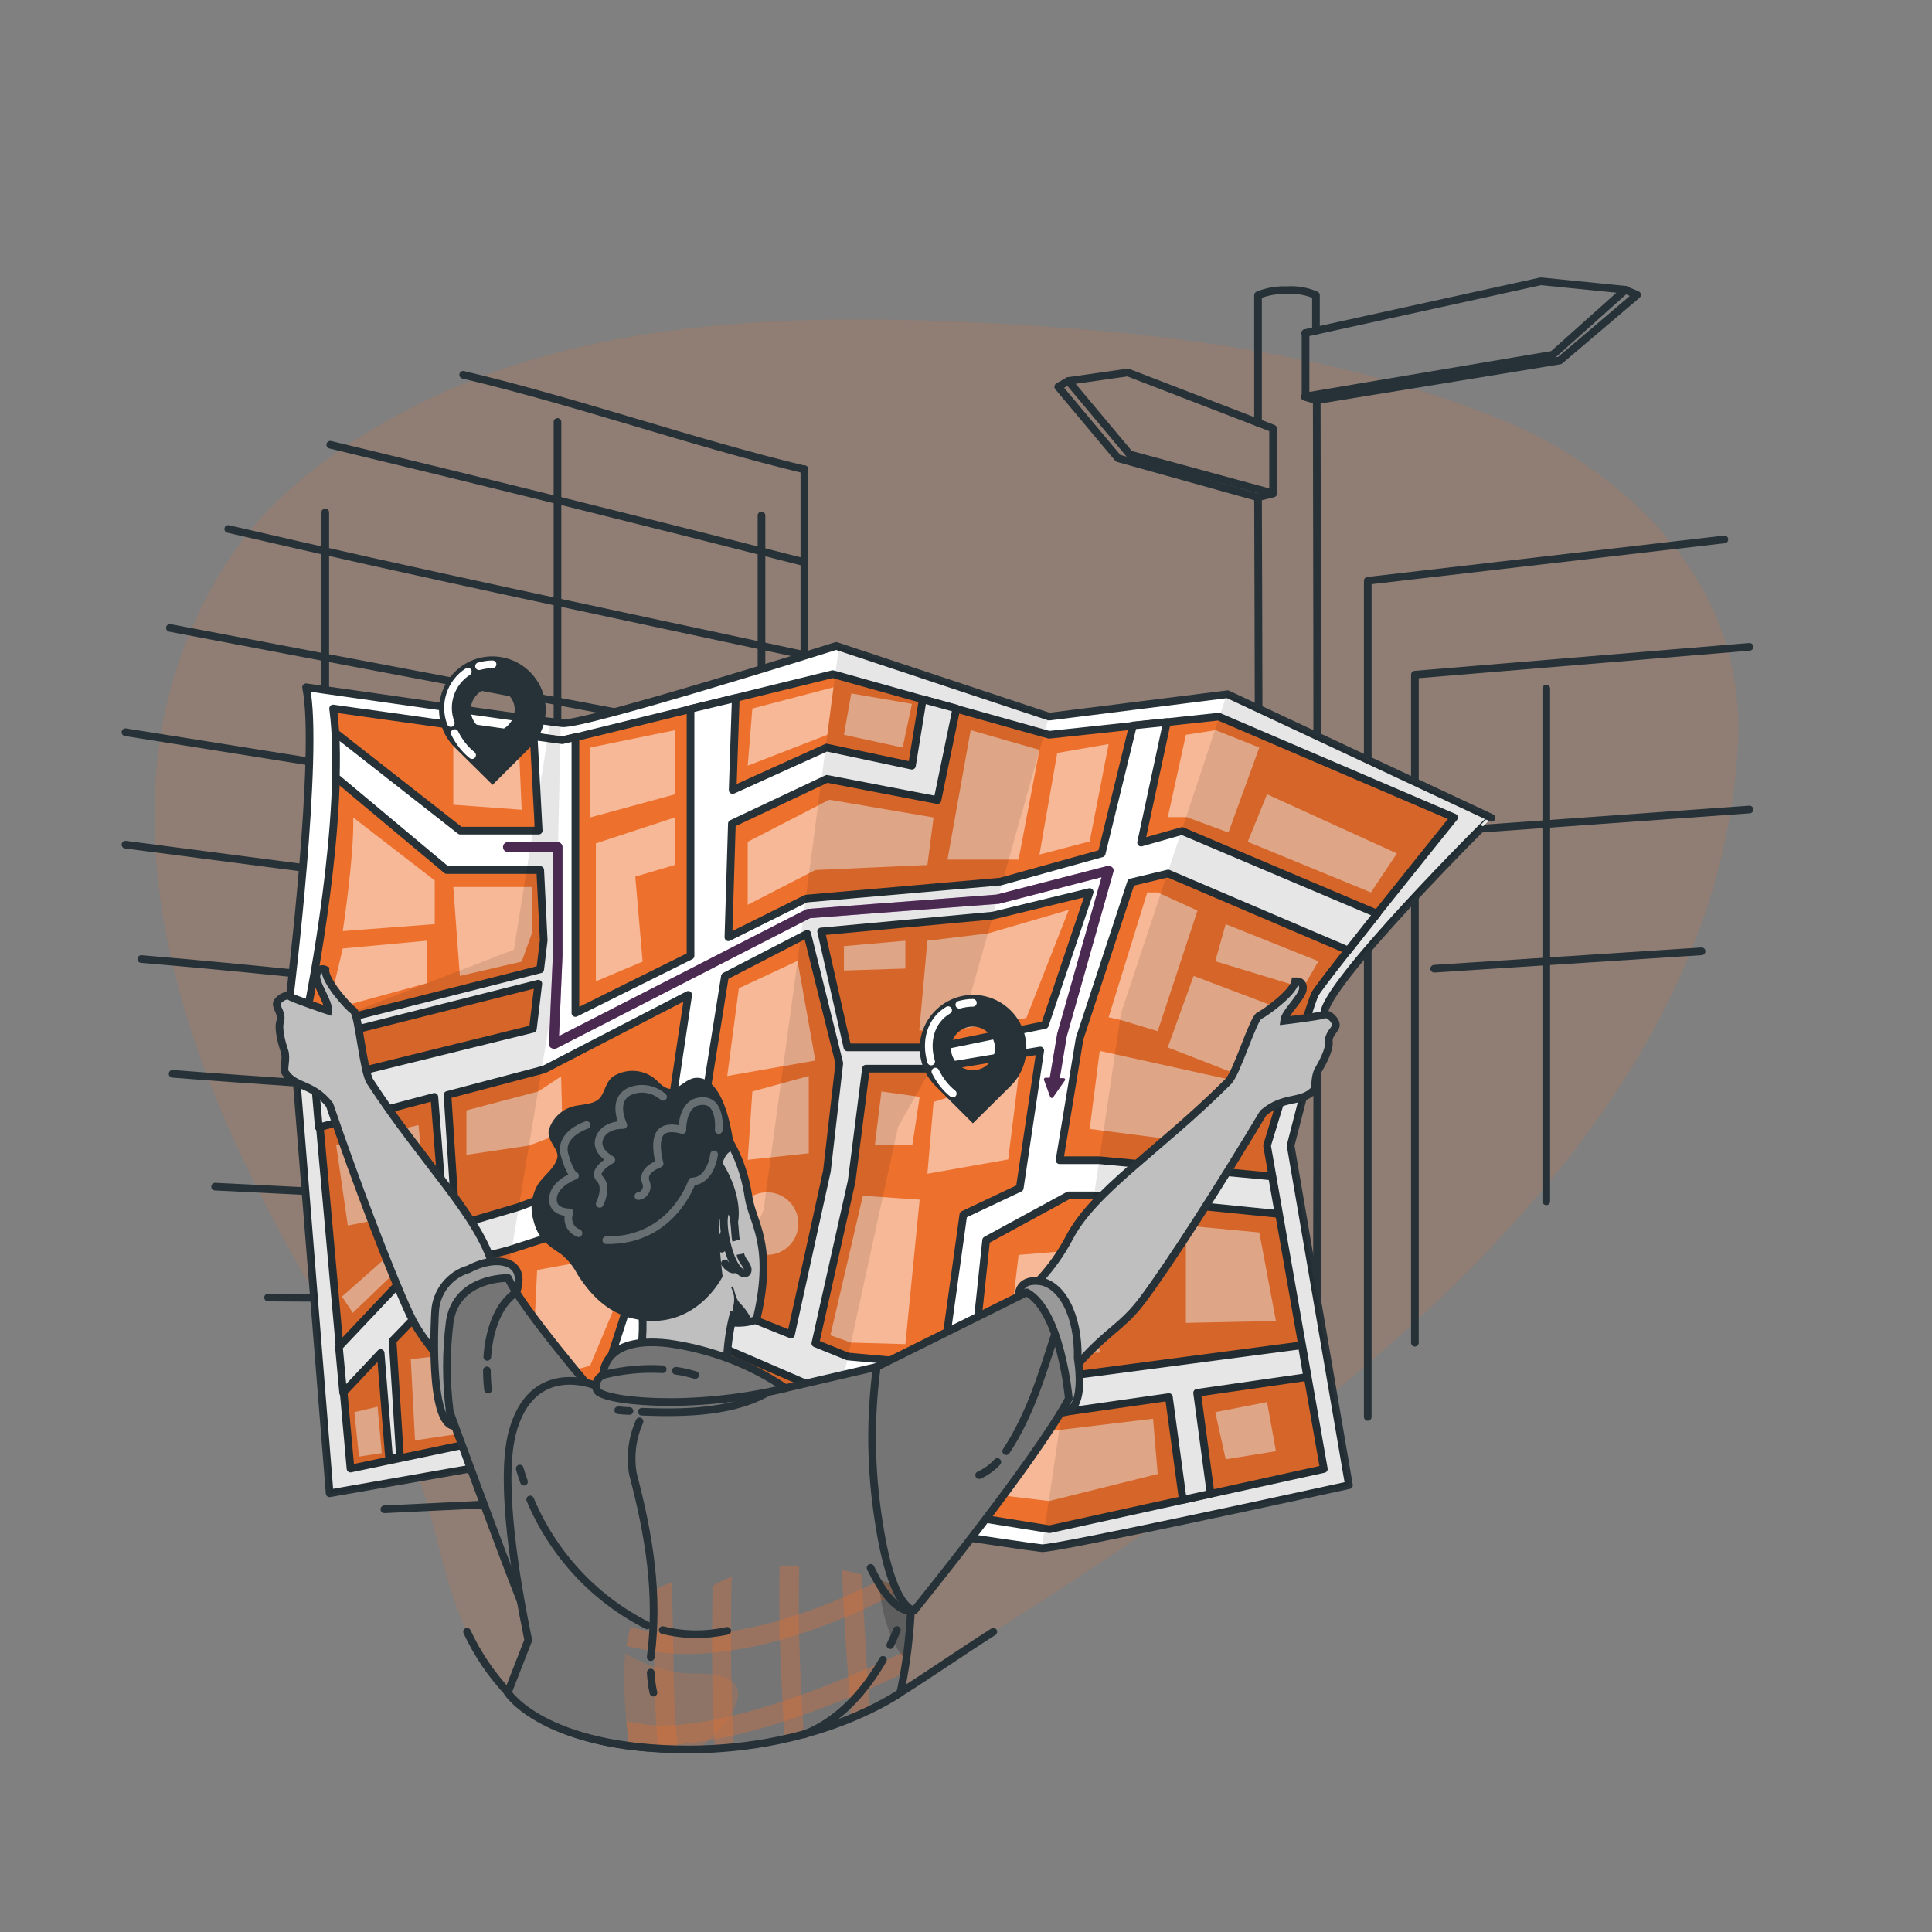 <?xml version="1.0" encoding="utf-8"?>
<!-- Generator: Adobe Illustrator 24.0.2, SVG Export Plug-In . SVG Version: 6.00 Build 0)  -->
<!DOCTYPE svg PUBLIC "-//W3C//DTD SVG 1.1//EN" "http://www.w3.org/Graphics/SVG/1.1/DTD/svg11.dtd">
<svg version="1.1" id="Layer_1" xmlns:x="http://ns.adobe.com/Extensibility/1.0/" xmlns:i="http://ns.adobe.com/AdobeIllustrator/10.0/" xmlns:graph="http://ns.adobe.com/Graphs/1.0/"
	 xmlns="http://www.w3.org/2000/svg" xmlns:xlink="http://www.w3.org/1999/xlink" x="0px" y="0px" viewBox="0 0 500 500"
	 style="enable-background:new 0 0 500 500;" xml:space="preserve">
<rect x="0" y="0" width="500" height="500" fill="#808080" stroke="none"/>
<style type="text/css">
	.st0{opacity:0.15;enable-background:new    ;}
	.st1{fill:#ED702D;}
	.st2{fill:none;stroke:#263238;stroke-width:1.985;stroke-linecap:round;stroke-linejoin:round;}
	.st3{fill:#FFFFFF;stroke:#263238;stroke-width:1.985;stroke-linecap:round;stroke-linejoin:round;}
	.st4{fill:#ED702D;stroke:#263238;stroke-width:1.985;stroke-linecap:round;stroke-linejoin:round;}
	.st5{opacity:0.5;fill:#FFFFFF;enable-background:new    ;}
	.st6{opacity:0.1;enable-background:new    ;}
	.st7{fill:#BA68C8;}
	.st8{opacity:0.6;enable-background:new    ;}
	.st9{fill:#263238;}
	.st10{fill:none;stroke:#FFFFFF;stroke-width:1.985;stroke-linecap:round;stroke-linejoin:round;}
	.st11{fill:#BFBFBF;stroke:#263238;stroke-width:1.985;stroke-miterlimit:10;}
	.st12{fill:#999999;stroke:#263238;stroke-width:1.985;stroke-linecap:round;stroke-linejoin:round;}
	.st13{fill:#757575;}
	.st14{clip-path:url(#SVGID_2_);}
	.st15{opacity:0.3;}
	.st16{opacity:0.2;enable-background:new    ;}
	
		.st17{opacity:0.3;fill:none;stroke:#FFFFFF;stroke-width:1.985;stroke-linecap:round;stroke-linejoin:round;enable-background:new    ;}
	.st18{clip-path:url(#SVGID_4_);}
	.st19{opacity:0.2;fill:#ED702D;enable-background:new    ;}
	.st20{clip-path:url(#SVGID_6_);}
	.st21{clip-path:url(#SVGID_8_);}
</style>
<g id="Directions-bro_1_" transform="translate(-21.427 -41.836)">
	<g id="freepik--background-simple--inject-909_2_" transform="translate(25.806 29.116)" class="st0">
		<path id="Path_12149_1_" class="st1" d="M127.1,450.8c22.3,23.5,76.9,14.9,100.6,0c76.9-48.4,211.6-128.8,217.7-245.5
			c2.6-49.6-41.1-75.6-59.4-83.2c-43.8-18.3-91.9-23.8-139.4-26c-49.6-2.2-102.8-0.5-147.5,23.7c-16.9,9.1-32.9,20.9-43.8,37
			c-11,16.5-17.6,35.5-19.2,55.3c-2.7,31.6,5.8,63.3,18.6,92.3s30,55.9,45.7,83.4C110.8,405.8,108.4,430.9,127.1,450.8z"/>
	</g>
	<g id="freepik--Buildings--inject-909_2_" transform="translate(22 42.336)">
		<path id="Path_12151_1_" class="st2" d="M325,381.2c0.3-81.5,0.3-172,0-253"/>
		<path id="Path_12152_1_" class="st2" d="M340.2,103c0.2,90.1,0.2,169.3,0,259.4"/>
		<path id="Path_12153_1_" class="st2" d="M325,108.9v-33c2.4-1,5-1.4,7.5-1.3c2.6-0.2,5.2,0.3,7.5,1.3v9.2"/>
		<path id="Path_12154_1_" class="st2" d="M420,74.5l3.1,1.3l-20,17l-63,10.3l-3-0.9"/>
		<path id="Path_12155_1_" class="st2" d="M337.2,85.7l61-13.4l21.9,2.2l-18.8,16.8l-64,10.8V85.7z"/>
		<path id="Path_12156_1_" class="st2" d="M275.9,98.1l-2.6,1.5l15.5,18.5l36.2,10.1l3.9-1"/>
		<path id="Path_12157_1_" class="st2" d="M328.9,110.4l-37.6-14.5l-15.4,2.2l15.9,19l37.1,10.1L328.9,110.4z"/>
		<line id="Line_40_1_" class="st2" x1="207.6" y1="120.9" x2="207.6" y2="442.6"/>
		<path id="Path_12158_1_" class="st2" d="M119.3,96.5c29.6,7,58.8,17.4,88.3,24.5"/>
		<path id="Path_12159_1_" class="st2" d="M84.9,114.6c40.4,9.7,81.9,20,122.7,30.4"/>
		<path id="Path_12160_1_" class="st2" d="M58.5,136.4c48.9,11.4,98.8,21.8,149.1,32.6"/>
		<path id="Path_12161_1_" class="st2" d="M43.4,162c54.5,10.4,109.2,20.7,164.2,31"/>
		<line id="Line_41_1_" class="st2" x1="31.9" y1="189" x2="207.6" y2="217"/>
		<line id="Line_42_1_" class="st2" x1="31.9" y1="218.1" x2="207.6" y2="241"/>
		<path id="Path_12162_1_" class="st2" d="M36,247.7c57.2,4.8,113.8,12.4,171.6,17.4"/>
		<path id="Path_12163_1_" class="st2" d="M44.1,277.4c44.4,3.5,88.7,5.4,134,10.1c9.9-0.3,19.7,0.3,29.5,1.7"/>
		<path id="Path_12164_1_" class="st2" d="M55.1,306.6c51.3,2.5,101.3,5.3,152.5,6.5"/>
		<path id="Path_12165_1_" class="st2" d="M68.8,335.3c46.1,0.2,92.3,1.2,138.8,1.8"/>
		<path id="Path_12166_1_" class="st2" d="M84.8,363.1c40.4-0.2,82-1.2,122.8-2"/>
		<path id="Path_12167_1_" class="st2" d="M98.9,390.1c35.9-1.7,72.6-3.6,108.8-4.9"/>
		<line id="Line_43_1_" class="st2" x1="196.5" y1="132.9" x2="196.5" y2="412.8"/>
		<line id="Line_44_1_" class="st2" x1="143.7" y1="108.7" x2="143.7" y2="282.6"/>
		<line id="Line_45_1_" class="st2" x1="83.6" y1="132.1" x2="83.6" y2="324.3"/>
		<path id="Path_12168_1_" class="st2" d="M445.7,139.1l-92.3,10.7v216.4"/>
		<path id="Path_12169_1_" class="st2" d="M452.2,166.9l-86.6,7.2v172.9"/>
		<line id="Line_46_1_" class="st2" x1="452.2" y1="209" x2="368.2" y2="215"/>
		<line id="Line_47_1_" class="st2" x1="439.8" y1="245.7" x2="370.6" y2="250.2"/>
		<line id="Line_48_1_" class="st2" x1="399.6" y1="177.7" x2="399.6" y2="310.4"/>
		<path id="Path_12170_1_" class="st2" d="M120.3,421.8c2.7,5.8,6.3,11.1,10.6,15.7c22.3,23.5,77.9,14.9,101.6,0
			c7.8-4.9,15.2-10.1,24-15.7"/>
	</g>
	<g id="freepik--Map--inject-909_2_" transform="translate(43.436 89.9)">
		<path id="Path_12171_1_" class="st3" d="M320.7,214.6l-8.7,33.8l15.1,87.9h-0.1l-0.4,0.1c-6.4,1.4-75.6,16.5-79,16.2
			c-3.5-0.3-59.2-8.8-59.2-8.8l-49.2,5.8L99.8,332l-36.5,6.4L53,209.7c0,0,7.7-63,4.2-79.9c0,0,60.7,8.7,66.3,9.3
			c5.6,0.6,70.9-20,70.9-20l55.1,18.3l46.2-5.8l68.3,32C364,163.5,319.6,207.7,320.7,214.6z"/>
		<path id="Path_12172_1_" class="st4" d="M64.2,135.3l59.3,8.3l70-17.2l56,15.7l43.9-4.7l60.9,26.1c0,0-34.6,42.9-36,45.7
			s-12.4,39.2-12.4,39.2l14.7,83.7l-71,15.6l-59.7-9.6l-47.4,4.2L102.1,325l-33.4,7L57.9,211.6C57.9,211.6,67.8,162.6,64.2,135.3z"
			/>
		<path id="Path_12173_1_" class="st3" d="M270.7,180.3l9.6-2.3l46.6,19.9c2.3-2.9,4.9-6.2,7.5-9.5L283.9,167l-10.6,3l6.7-31.2
			l-8.8,0.9l-8.1,33.1l-26.2,7.3l-50.3,4.4l-20.1,10l0.9-29.4l24.6-11.6l28.6,5.5l4.9-23.7l-8.7-2.4l-2.8,17.2l-22.1-4.7l-24.3,11
			l0.8-23.8l-11.7,2.8v63.9l-29.8,14.8v-71.4l-3.4,0.8l-7.4-1l1.3,24.4H97.1l-32.3-25.3c0.2,3.6,0.2,7.5,0.1,11.5l28.7,24h24.2
			l0.9,18.2l-0.9,7.5l-59.5,15.1l0.3,3.4l58.7-14.8l-1.4,11.7l-56.4,13.9l1,11.6l29.9-7.9l2.8,35.6l-27.5,29.1l1.1,11.9l9.7-10.3
			l2.2,27.4l2.8-0.6l-1.9-30L99.8,278l9.7-2.5l38.5-12.4l-0.8,5.6l-21.4,66.4l8.2,3.5l11.2-36.2l16.6-3.1l33.3,14.4l15.4,1
			l-2.6,26.3l4.1,0.7l1.8-26.7l38.7,2.5l28-4l3.6,26.6l7.2-1.6l-3.5-26.1l28.5-4.1l-1.4-8.2l-60.7,8l-24.5-2.2l3.5-33l21.3-11.6h6.6
			l47.8,4.8l-1.7-9.7l-44.7-4.2h-10.3l5.2-31.5L270.7,180.3z M112.2,264.3L96,269.1l-2.2-33.8l25-6.6l37.3-19.3l-6.1,40.8
			L112.2,264.3z M164.8,290.1l-16.8,3.3l7-22.4l10.6-66.4l21.3-11l8.3,33.5L192,255l-9.3,42.3L164.8,290.1z M241.9,259.4l-14.6,6.9
			l-5.4,38.9l-24.5-2.2l-8.4-3.4l9.4-42l3.7-29.1h16.9l28.2-4.7L241.9,259.4z M248.4,217.2l-28.3,5.8h-22.8l-6.8-30l44.4-4.1
			l25.1-6.1L248.4,217.2z"/>
		<path id="Path_12174_1_" class="st5" d="M260,244.1l2.6-20.2l32.6,7.2l-2.7,17.2L260,244.1z"/>
		<path id="Path_12175_1_" class="st5" d="M280.2,223l6.7-18.5l24.6,9.3l-5.6,19.2L280.2,223z"/>
		<path id="Path_12176_1_" class="st5" d="M274.9,182.9h2.7l10.3,4.7l-10.3,31.2l-9.6-2.9l-3.1-0.7L274.9,182.9z"/>
		<path id="Path_12177_1_" class="st5" d="M295.2,191.1l24,9.6l-4,6.9l-22.7-6.9L295.2,191.1z"/>
		<path id="Path_12178_1_" class="st5" d="M280.2,163.5l4.7-21.4l7.7-1.2l11.3,4.5l-8,22l-10.8-4H280.2z"/>
		<path id="Path_12179_1_" class="st5" d="M300.9,169.8l5-12.3l33.6,15.3l-6.7,10.1L300.9,169.8z"/>
		<path id="Path_12180_1_" class="st5" d="M229.2,140.9L247,146l-5.4,28.4h-18.4L229.2,140.9z"/>
		<path id="Path_12181_1_" class="st5" d="M251.6,146.8l13.3-2.3l-4.9,25.2l-13,3.4L251.6,146.8z"/>
		<path id="Path_12182_1_" class="st5" d="M219.6,163.5l-1.6,12.3l-29,1.3l-17.5,9v-16.3l21.1-10.9L219.6,163.5z"/>
		<path id="Path_12183_1_" class="st5" d="M172.7,135.3l21-5.5l-1.6,12.3l-20.6,8L172.7,135.3z"/>
		<path id="Path_12184_1_" class="st5" d="M196.4,142.1l15.2,3.3l2.4-11.3l-15.7-2.7L196.4,142.1z"/>
		<path id="Path_12185_1_" class="st5" d="M130.7,145.4v18.1l22-6v-16.6L130.7,145.4z"/>
		<path id="Path_12186_1_" class="st5" d="M132.2,170.2v35.7l12.1-5.1l-1.9-22l10.2-3v-12.3L132.2,170.2z"/>
		<path id="Path_12187_1_" class="st5" d="M95.3,181.5l1.7,23l16-3.7l2.6-7.2v-12.1H95.3z"/>
		<path id="Path_12188_1_" class="st5" d="M69.4,163.5l21.1,16.3v11.3l-23.8,1.8C66.7,192.9,69.7,173.1,69.4,163.5z"/>
		<path id="Path_12189_1_" class="st5" d="M66.7,197.4l21.7-2v11l-25.5,7L66.7,197.4z"/>
		<path id="Path_12190_1_" class="st5" d="M95.3,144.6v15.6l17.7,1.3l-0.7-16.1L95.3,144.6z"/>
		<path id="Path_12191_1_" class="st5" d="M169.2,207.7l15.2-7.1l4.6,25.8l-22.8,4L169.2,207.7z"/>
		<path id="Path_12192_1_" class="st5" d="M172.7,234.4l-1.2,17.7l15.8-1.7v-20L172.7,234.4z"/>
		<path id="Path_12193_1_" class="st5" d="M218,195.4l-2.1,23.2h8.6l19.1-3.2l11-28l-20.9,6.1L218,195.4z"/>
		<path id="Path_12194_1_" class="st5" d="M196.4,196.8v6.3l15.9-0.5v-7.2L196.4,196.8z"/>
		<path id="Path_12195_1_" class="st5" d="M219.6,237.1l-1.6,18.6l20.9-3.7l2.7-21.6L219.6,237.1z"/>
		<path id="Path_12196_1_" class="st5" d="M201.3,261.4l14.7,1l-3.7,37.4l-14.1-0.4l-5.3-1.9L201.3,261.4z"/>
		<path id="Path_12197_1_" class="st5" d="M206.1,234.4l9.9,1.4l-1.9,12.5h-9.7L206.1,234.4z"/>
		<path id="Path_12198_1_" class="st5" d="M284.9,269.1l19,1.8l4.3,22.9l-23.3,0.5V269.1z"/>
		<path id="Path_12199_1_" class="st5" d="M241.6,276.7l18.4-1.5l2.6,26.8h-24L241.6,276.7z"/>
		<path id="Path_12200_1_" class="st5" d="M292.5,317.4l2.7,12.2l13-2.1l-2.3-12.7L292.5,317.4z"/>
		<path id="Path_12201_1_" class="st5" d="M250.6,322.2l25.8-3.1l1.2,14.3l-28.1,7l-15.9-1.9l5.5-17.5L250.6,322.2z"/>
		<path id="Path_12202_1_" class="st5" d="M117,280.6l21-3.8l-1.4,14.5l-5.9,14.1l-15.1,4L117,280.6z"/>
		<path id="Path_12203_1_" class="st5" d="M98.7,239.3v11.5l16.2-2.4l8.7-3.3l-0.4-14.6l-5.9,3.9L98.7,239.3z"/>
		<path id="Path_12204_1_" class="st5" d="M65,248.3l21.3-5.2l2.1,22l-20.4,4L65,248.3z"/>
		<path id="Path_12205_1_" class="st5" d="M66.5,287.5l12.2-10.8l3.2,2.9l-12.6,12.1L66.5,287.5z"/>
		<path id="Path_12206_1_" class="st5" d="M69.7,317.4l6-1.4l1.1,12l-5.9,0.9L69.7,317.4z"/>
		<path id="Path_12207_1_" class="st5" d="M85.4,324.7l-1.1-21l14.5-1.7v20.7L85.4,324.7z"/>
		<circle id="Ellipse_1412_1_" class="st5" cx="176.5" cy="268.6" r="8.1"/>
		<path id="Path_12208_1_" class="st6" d="M320.7,214.6l-8.7,33.8l15.1,87.9H327l-0.4,0.1l-79,16.2l20.5-138.4l27.4-82.6l68.3,32
			C363.9,163.5,319.6,207.7,320.7,214.6z"/>
		<path id="Path_12209_1_" class="st6" d="M249.5,137.3l-20.9,74.1l-18.2,32.2l-21.8,100l-49.2,5.8l36.2-84.3l8.6-63l10.9-82.8
			L249.5,137.3z"/>
		<path id="Path_12210_1_" class="st6" d="M123.1,139.1l-1.5,68.9l-20.7,124.6l-1-0.5l-36.5,6.4l-9.5-118.7l57.1-22.1l9.4-59
			L123.1,139.1z"/>
	</g>
	<g id="freepik--Directions--inject-909_2_" transform="translate(62.903 91.258)">
		<path id="Path_12211_1_" class="st7" d="M246.3,175c-0.3-0.3-0.8-0.5-1.2-0.3l-28.7,7.4l-48.7,3.7c-0.2,0-0.3,0.1-0.5,0.1
			l-64,32.8l0.9-20.8v-28.1c0-0.7-0.6-1.3-1.3-1.3H90c-0.7,0-1.3,0.6-1.3,1.3c0,0.7,0.6,1.3,1.3,1.3h11.6v26.7l-1,22.9
			c0,0.5,0.2,0.9,0.6,1.1c0.4,0.2,0.9,0.3,1.3,0.1l65.7-33.7l48.6-3.7c0.1,0,0.1,0,0.2,0l26.6-6.9l-11.5,40.6c0,0,0,0.1,0,0.1
			l-1.9,11.2h-1.1c-0.2,0-0.4,0.2-0.4,0.4c0,0,0,0.1,0,0.1l1.6,4.4c0.1,0.2,0.3,0.4,0.5,0.3c0.1,0,0.2-0.1,0.3-0.2l3-4.3
			c0.2-0.3,0-0.6-0.4-0.6h-0.9l1.8-10.8l12.1-42.7C246.8,175.8,246.7,175.3,246.3,175z"/>
		<path id="Path_12212_1_" class="st8" d="M246.3,175c-0.3-0.3-0.8-0.5-1.2-0.3l-28.7,7.4l-48.7,3.7c-0.2,0-0.3,0.1-0.5,0.1
			l-64,32.8l0.9-20.8v-28.1c0-0.7-0.6-1.3-1.3-1.3H90c-0.7,0-1.3,0.6-1.3,1.3c0,0.7,0.6,1.3,1.3,1.3h11.6v26.7l-1,22.9
			c0,0.5,0.2,0.9,0.6,1.1c0.4,0.2,0.9,0.3,1.3,0.1l65.7-33.7l48.6-3.7c0.1,0,0.1,0,0.2,0l26.6-6.9l-11.5,40.6c0,0,0,0.1,0,0.1
			l-1.9,11.2h-1.1c-0.2,0-0.4,0.2-0.4,0.4c0,0,0,0.1,0,0.1l1.6,4.4c0.1,0.2,0.3,0.4,0.5,0.3c0.1,0,0.2-0.1,0.3-0.2l3-4.3
			c0.2-0.3,0-0.6-0.4-0.6h-0.9l1.8-10.8l12.1-42.7C246.8,175.8,246.7,175.3,246.3,175z"/>
		<path id="Path_12213_1_" class="st9" d="M95.7,124.5L95.7,124.5c-5.4-5.4-14.1-5.4-19.5,0c0,0,0,0,0,0l0,0
			c-5.4,5.4-5.4,14.1,0,19.5l9.8,9.7l9.7-9.7C101.1,138.6,101.1,129.9,95.7,124.5C95.7,124.5,95.7,124.5,95.7,124.5z M90,138.3
			L90,138.3c-2.2,2.2-5.8,2.2-8,0c-2.2-2.2-2.2-5.8,0-8c2.2-2.2,5.8-2.2,8,0l0,0C92.3,132.4,92.3,136,90,138.3
			C90.1,138.2,90,138.3,90,138.3z"/>
		<path id="Path_12214_1_" class="st10" d="M76.2,140.3c1.1,2.2,2.6,4.2,4.5,5.7"/>
		<path id="Path_12215_1_" class="st10" d="M79.6,124.4c-4.4,2.8-6.3,8.4-4.4,13.3"/>
		<path id="Path_12216_1_" class="st10" d="M86,122.5c-1.2,0-2.4,0.2-3.5,0.5"/>
		<path id="Path_12217_1_" class="st9" d="M220.1,212.1L220.1,212.1c-5.4-5.4-14.1-5.4-19.5,0c0,0,0,0,0,0l0,0
			c-5.4,5.4-5.4,14.1,0,19.5c0,0,0,0,0,0l9.7,9.7l9.8-9.7C225.5,226.2,225.5,217.5,220.1,212.1C220.1,212.1,220.1,212.1,220.1,212.1
			z M214.3,225.9L214.3,225.9c-2.2,2.2-5.8,2.2-8,0c-2.2-2.2-2.2-5.8,0-8c2.2-2.2,5.8-2.2,8,0l0,0
			C216.6,220,216.6,223.6,214.3,225.9C214.4,225.9,214.4,225.9,214.3,225.9z"/>
		<path id="Path_12218_1_" class="st10" d="M200.6,227.9c1.1,2.2,2.6,4.2,4.5,5.7"/>
		<path id="Path_12219_1_" class="st10" d="M203.9,212c-4.7,2.8-5.9,8.3-4.4,13.3"/>
		<path id="Path_12220_1_" class="st10" d="M210.3,210.1c-1.2,0-2.4,0.2-3.5,0.5"/>
	</g>
	<g id="freepik--Character--inject-909_2_" transform="translate(41.735 131.995)">
		<path id="Path_12221_1_" class="st11" d="M322.4,172.4c-1.1,0.5-10.4,1.6-10.4,1.6c0.2-2.2,4.9-6.2,4.9-8.4
			c0.1-0.9-0.5-1.7-1.3-1.8c-0.2,0-0.4,0-0.7,0c-0.4,2.9-7.8,8.2-9.3,8.9c-1.6,0.7-5.8,14.9-8.1,17.1
			c-17.9,17.9-34.9,28.2-41.2,40.6c-4.1,7.7-10,14.1-17.3,18.8c0,0-3.7,47.1,10.3,26.2c14-20.9,19-19.7,26-29
			c7-9.3,20.6-30.6,31.3-48.5c5.4-4.6,9.7-2.5,13-5.8c0.7-0.7,0.2-3.6,1.3-5.4c1.1-1.9,2.9-5.2,2.7-7.2c-0.2-2,1.6-3.1,1.8-4.2
			C325.6,174,323.6,172,322.4,172.4z"/>
		<path id="Path_12222_1_" class="st11" d="M107.4,238c-3.6-13.4-18.1-27-31.9-48.2c-1.8-2.7-3-17.4-4.3-18.4
			c-1.4-0.9-7.5-7.7-7.3-10.6c-0.8-0.4-1.7-0.1-2.1,0.7c-0.1,0.2-0.2,0.4-0.2,0.6c-0.5,2.2,3.3,7,3,9.3c0,0-8.9-3-9.9-3.7
			c-1-0.7-3.4,0.9-3.4,2s1.5,2.6,0.9,4.5s0.4,5.6,1.1,7.6c0.7,2.1-0.4,4.7,0.2,5.6c2.6,4,7.1,2.7,11.5,8.4
			c6.7,19.7,15.7,43.3,20.6,53.9c4.9,10.6,10.1,10.4,19.4,33.8c9.4,23.4,15.5-23.5,15.5-23.5C114.3,253.9,109.8,246.3,107.4,238z"/>
		<path id="Path_12223_1_" class="st12" d="M113.3,244.3c0,0,2.4-5.7-2.1-7.5c-4.5-1.8-10.2,1.5-10.2,1.5c-4.9,1.4-8.4,5.8-8.7,10.9
			c0,0-1.9,29.6,5.1,29.7C104.4,278.9,113.3,244.3,113.3,244.3z"/>
		<path id="Path_12224_1_" class="st12" d="M243.3,245.4c0,0-0.4-4.6,5.3-4c5.7,0.6,10.3,8.7,10,20c0,0,2.6,14.4-4.4,14
			C247.3,274.9,243.3,245.4,243.3,245.4z"/>
		<path id="Path_12225_1_" class="st13" d="M134,270.9c0,0-19.3-22.5-22.8-30.3c0,0-13.3-0.4-15.1,11.2c-1,7.8-1,15.7,0,23.5
			c0,0,13.1,35.7,18.5,49.3L134,270.9z"/>
		<g>
			<defs>
				<path id="SVGID_1_" d="M134,270.9c0,0-19.3-22.5-22.8-30.3c0,0-13.3-0.4-15.1,11.2c-1,7.8-1,15.7,0,23.5
					c0,0,13.1,35.7,18.5,49.3L134,270.9z"/>
			</defs>
			<clipPath id="SVGID_2_">
				<use xlink:href="#SVGID_1_"  style="overflow:visible;"/>
			</clipPath>
			<g id="Group_16893_1_" transform="translate(22.179 40.332)" class="st14">
				<g id="Group_16888_1_" transform="translate(3.222 8.904)" class="st15">
					<path id="Path_12226_1_" class="st1" d="M101.8,213.5c-3.1,0.4-6.2,1.4-8.9,3c-0.7,0.4-1.5,0.8-2.2,1.3c-0.7,0.5-1.3,1-1.9,1.6
						c-3,3.4-5.1,7.6-5.9,12.1c-0.6,2.6-1.1,5.2-1.4,7.9c-0.5,4.6-0.7,9.3-0.6,14c-1.6-4.3-3.2-8.5-4.6-12.4l0,0
						c0.3-2.9,0.7-5.8,1.3-8.6l0,0c0.5-2.3,1.1-4.5,1.9-6.7c1.3-4,3.5-7.6,6.5-10.5c0.6-0.6,1.3-1.1,2-1.5c0.7-0.5,1.5-0.9,2.2-1.4
						c2.5-1.5,5.3-2.6,8.1-3.3L101.8,213.5z"/>
				</g>
				<g id="Group_16889_1_" transform="translate(0.08 4.269)" class="st15">
					<path id="Path_12227_1_" class="st1" d="M97.6,208.8c-2.6,0.7-5.2,1.7-7.6,2.8c-0.9,0.4-1.7,0.8-2.7,1.2
						c-0.7,0.3-1.3,0.7-1.9,1.1c-3.2,2.6-5.6,6.1-6.8,10.1c-0.8,2.2-1.4,4.4-1.8,6.7c-0.4,1.9-0.6,3.8-0.9,5.6l-2-5.5
						c0,0-0.3-2.2-0.6-5.5c0-0.4,0-0.7-0.1-1c0.6-1.8,1.2-3.5,2-5.2c1.7-3.8,4.3-7,7.6-9.4c0.7-0.5,1.4-0.9,2.1-1.2
						c0.8-0.4,1.6-0.8,2.4-1.1c2.2-1,4.6-1.9,6.9-2.7C95.4,205.9,96.4,207.4,97.6,208.8z"/>
				</g>
				<g id="Group_16890_1_" transform="translate(0.203 0.015)" class="st15">
					<path id="Path_12228_1_" class="st1" d="M90.6,203.5c-2.2,0.6-4.2,1.4-6.2,2.4c-1.5,0.8-2.9,1.7-4.3,2.7
						c-2.5,1.9-4.7,4-6.7,6.3c0.1-1.1,0.2-2.3,0.4-3.4c0.4-2.9,1.7-5.5,3.9-7.4l0,0l0.1-0.1c1-0.7,2.1-1.4,3.1-2
						c0.4-0.2,0.8-0.5,1.2-0.7l0.1,0.2c0.7-0.3,1.5-0.5,2.3-0.7c1.4-0.3,2.9-0.5,4.4-0.5C89.3,201.4,89.9,202.4,90.6,203.5z"/>
				</g>
				<g id="Group_16891_1_" transform="translate(2.428 0.514)" class="st15">
					<path id="Path_12229_1_" class="st1" d="M100,232.8l-3.8,3.4c-2.4-2.6-4.6-5.4-6.6-8.3c-1-1.4-1.9-2.8-2.9-4.2
						c-1.3-1.9-2.5-3.9-3.6-5.9c-0.9-1.5-1.7-2.9-2.5-4.4c-0.9-1.7-1.9-3.5-2.7-5.1c-0.8-1.7-1.6-3.2-2.3-4.7l0,0c1-0.8,2-1.5,3.1-2
						c0.4-0.2,0.8-0.5,1.2-0.7l0.1,0.2c0.7,1.4,1.4,2.9,2.2,4.5c0.9,1.8,1.9,3.7,2.9,5.5c0.8,1.5,1.6,2.9,2.5,4.4
						c1.1,1.8,2.2,3.6,3.3,5.3c0.9,1.4,1.9,2.8,2.8,4.2C95.6,227.6,97.7,230.3,100,232.8z"/>
				</g>
				<g id="Group_16892_1_" transform="translate(0.018 9.906)" class="st15">
					<path id="Path_12230_1_" class="st1" d="M97.5,254.6l-4.9,1.4c-2-6.1-4.7-12-7.9-17.6c-1.3-2.3-2.6-4.7-4-7l0,0
						c-1.3-2.2-2.6-4.3-3.9-6.4c-1.1-1.9-2.3-3.7-3.5-5.5c0-0.4,0-0.7-0.1-1c-0.1-2.4-0.2-5.3-0.1-8.5l2.2,3.3
						c1.1,1.6,2.2,3.3,3.3,5.1c1.3,2.1,2.7,4.2,4,6.3c1.2,1.9,2.4,3.9,3.5,5.9C90.8,238.2,94.6,246.2,97.5,254.6z"/>
				</g>
				<path id="Path_12231_1_" class="st16" d="M97.1,271.5l-4.6,12.8C87.1,270.7,74,235,74,235c-1-7.8-1-15.7,0-23.5
					c0.8-5.5,5.2-9.9,10.7-10.7c0.2,0,0.5,0.1,0.7,0.2c0,0-10.5,6.7-9.4,32.6l10.2,28.3c0,0,1.1-9.9,5.2-8.4
					C93.2,254.1,95.7,262.3,97.1,271.5z"/>
			</g>
		</g>
		<path id="Path_12233_1_" class="st2" d="M134,270.9c0,0-19.3-22.5-22.8-30.3c0,0-13.3-0.4-15.1,11.2c-1,7.8-1,15.7,0,23.5
			c0,0,13.1,35.7,18.5,49.3L134,270.9z"/>
		<path id="Path_12234_1_" class="st11" d="M175.6,250.8c-0.1,0.4-0.5,0.7-1.1,0.9c-1.8,0.5-3.8,0.6-5.7,0.4
			c-12-0.7-36.4-7.8-42.3-22c-6.2-15.2,9.7-35,26.8-35.4c9.8-0.2,18.1,11.3,20.1,24.9C174.4,226.3,180,231.7,175.6,250.8z"/>
		<path id="Path_12235_1_" class="st2" d="M167.2,228.9c-0.7,1.2-0.9,2.7-0.7,4.1"/>
		<path id="Path_12236_1_" class="st2" d="M167.3,236.8c0,0,1.7,2.4,3,1.3"/>
		<path id="Path_12237_1_" class="st9" d="M174.4,251.8c-1.8,0.5-3.8,0.6-5.7,0.4c0.2-1.8,0.7-3.8,0.9-4.9c0.5-3.3-1.2-4.3-0.5-4.5
			s0.6,2.7,2,4.2C172.5,248.4,173.6,250,174.4,251.8z"/>
		<path id="Path_12238_1_" class="st11" d="M169.7,249.3c-1.1,4-1.7,8.2-1.9,12.4c0.3,3.2,0.9,6.3,1.7,9.4l-25.9,1.5
			c0,0,3.9-18.7,1.8-25.2s16.6-4.2,16.6-4.2"/>
		<path id="Path_12239_1_" class="st9" d="M166.7,210.8c1.1-3.5,3-3.2,3-3.2s-1.3-16.9-8.5-18.7c-4.9-1.2-6.2,6.1-11.3,0.8
			c-3-3.1-7.8-3.6-11.5-1.3c-2,1.5-2,3.6-3.3,5.4c-1.4,1.8-4.2,1.8-6.3,2.2c-3.4,0.6-6.2,3.1-7.1,6.4c-0.5,2.8,2.8,4.9,2.2,7.2
			c-0.8,2.7-3.3,4.3-4.9,6.6c-1.7,2.8-2.2,6.2-1.3,9.3c1.1,4.7,3.5,6.5,7.2,8.9c1.7,1.4,3.2,3.2,4.2,5.2c3.9,6.1,8.6,10.6,16,11.8
			c14.9,2.5,21.6-11.2,21.6-11.2s-1.7-13.6-0.5-15.2c1.2-1.6,3.8,3.8,3.8,3.8C173.2,220.5,166.7,210.8,166.7,210.8z"/>
		<path id="Path_12240_1_" class="st11" d="M170.2,230.9c-0.5-1.7-0.1-8.5-2.2-7.9c-1.8,0.6-0.9,7.6,0.9,12.3
			c1.9,4.7,4.2,4.7,4.3,3.3s-1.5-2.2-1.9-4.2"/>
		<path id="Path_12241_1_" class="st17" d="M165.7,202.3c0,0,0.8-7.8-4.4-7.5c-5.3,0.2-5,7.5-5,7.5s-4.4-1.5-5.9,1
			c-1.5,2.5,0,7.7,0,7.7s-4.7,1.5-3.6,4.7c0.6,1.2,0.2,2.7-1,3.4c-0.3,0.1-0.6,0.2-0.9,0.3"/>
		<path id="Path_12242_1_" class="st17" d="M164.5,208.6c0,0-0.8,6.9-5.7,7c0,0-5.1,15.5-22.2,15.2"/>
		<path id="Path_12243_1_" class="st17" d="M151.3,193.7c-2.4-2.1-5.8-2.7-8.7-1.4c-4.8,2.3-1.6,8.7-1.6,8.7s-4.6-0.3-6.1,3.2
			s3,5.8,3,5.8s-5.1,2.7-3,4.9c2.2,2.2,0,6.5,0,6.5"/>
		<path id="Path_12244_1_" class="st17" d="M131.5,201c0,0-7.2,2.3-5.7,7.7s2.7,5.4,2.7,5.4s-5.4,1.9-5.7,5.8
			c-0.3,3.9,4.3,3.7,4.3,3.7c-0.9,2.1,0.1,4.5,2.2,5.3c0,0,0.1,0,0.1,0.1"/>
		<path id="Path_12245_1_" class="st13" d="M134,268.5c0,0,17.4-12.3,48.9,0.6l23.7-5.5c0,0,15.3,41.6,6.1,84.3
			c0,0-20.6,14.7-55,14.7c-37.3-0.1-46.6-14.7-46.6-14.7l5.3-13.6c-3.2-15.5-7.4-40.5-4.2-53.4C117.2,261.3,134,268.5,134,268.5z"/>
		<g>
			<defs>
				<path id="SVGID_3_" d="M134,268.5c0,0,17.4-12.3,48.9,0.6l23.7-5.5c0,0,15.3,41.6,6.1,84.3c0,0-20.6,14.7-55,14.7
					c-37.3-0.1-46.6-14.7-46.6-14.7l5.3-13.6c-3.2-15.5-7.4-40.5-4.2-53.4C117.2,261.3,134,268.5,134,268.5z"/>
			</defs>
			<clipPath id="SVGID_4_">
				<use xlink:href="#SVGID_3_"  style="overflow:visible;"/>
			</clipPath>
			<g id="Group_16904_1_" transform="translate(30.182 51.737)" class="st18">
				<g id="Group_16894_1_" transform="translate(43.104 0.697)" class="st15">
					<path id="Path_12246_1_" class="st1" d="M131.6,299.9c-1.4,0.7-3.1,1.4-4.9,2.2c-0.2-1.8-0.3-3.6-0.4-5.3s-0.3-3.6-0.4-5.4
						c-0.4-5.3-0.7-10.5-1-15.3c-0.1-1.9-0.2-3.7-0.3-5.4c-0.4-7.3-0.7-14-0.8-20.1c-0.1-2-0.1-3.9-0.2-5.7
						c-0.1-6.5-0.2-12.2-0.1-17.2c0-2,0-3.8,0.1-5.5c0.1-3.3,0.1-6.2,0.2-8.6l5.1-1.2c-0.1,2.1-0.2,4.6-0.2,7.5l0,0
						c0,1.8-0.1,3.7-0.1,5.7c0,4.7,0,10.3,0.1,16.5c0,1.9,0,3.9,0.1,5.9c0.2,6.2,0.4,13.1,0.8,20.6c0.1,1.8,0.2,3.6,0.3,5.5
						c0.3,4.9,0.6,10,0.9,15.4c0.1,1.8,0.3,3.6,0.4,5.4C131.4,296.4,131.5,298.1,131.6,299.9z"/>
				</g>
				<g id="Group_16895_1_" transform="translate(35.332 2.137)" class="st15">
					<path id="Path_12247_1_" class="st1" d="M124.4,213.6c-0.4,2.8-0.8,6.1-1.2,9.9c-0.2,1.7-0.4,3.6-0.5,5.5
						c-0.5,5.5-0.9,11.9-1.3,18.9c-0.1,1.8-0.2,3.7-0.2,5.7c-0.2,6.2-0.3,12.9-0.3,20c0,1.8,0,3.6,0.1,5.4c0.1,5,0.3,10.2,0.6,15.7
						c0.1,1.7,0.2,3.5,0.3,5.3c0.1,1.6,0.2,3.3,0.4,4.9c-1.6,0.4-3.3,0.8-5,1.2c-0.1-1.5-0.2-3-0.3-4.5c-0.1-1.8-0.2-3.5-0.3-5.2
						c-0.3-5.4-0.5-10.7-0.7-15.9c-0.1-1.8-0.1-3.5-0.1-5.3c-0.1-7,0-13.6,0.2-19.8c0.1-1.9,0.1-3.7,0.2-5.5
						c0.3-7.1,0.7-13.6,1.2-19.3c0.2-1.9,0.3-3.7,0.5-5.4c0.4-3.9,0.8-7.3,1.2-10.3L124.4,213.6z"/>
				</g>
				<g id="Group_16896_1_" transform="translate(26.494 0.645)" class="st15">
					<path id="Path_12248_1_" class="st1" d="M116.3,213.3c-0.5,4-1.1,9.4-1.7,15.9c-0.2,1.7-0.3,3.4-0.5,5.2
						c-0.5,6-0.9,12.7-1.3,20c-0.1,1.7-0.2,3.5-0.2,5.2c-0.3,6.3-0.4,12.9-0.4,19.8v5.2c0,5.5,0.2,11.1,0.4,16.8
						c0.1,1.7,0.1,3.4,0.2,5.1c0,1,0.1,2,0.2,3c-1.6,0.2-3.3,0.3-5,0.4c0-0.8-0.1-1.6-0.1-2.3c-0.1-1.7-0.2-3.4-0.2-5.1
						c-0.3-5.9-0.4-11.7-0.4-17.3v-5.1c0-6.9,0.2-13.5,0.4-19.8c0.1-1.7,0.1-3.5,0.2-5.1c0.3-7.3,0.8-14.1,1.3-20.1
						c0.1-1.8,0.3-3.5,0.4-5.1c0.7-7.3,1.4-13.4,1.9-17.7C113,212.5,114.6,212.9,116.3,213.3z"/>
				</g>
				<g id="Group_16897_1_" transform="translate(17.777 -0.001)" class="st15">
					<path id="Path_12249_1_" class="st1" d="M107.2,310.8c-1.8,0-3.5-0.1-5.1-0.2c0-0.3-0.1-0.6-0.1-0.9c-0.2-1.6-0.3-3.3-0.4-5.1
						c-0.4-5.9-0.5-12.3-0.6-19.1v-0.8c0-1.4,0-2.8-0.1-4.3c-0.1-6.1-0.3-12.7-0.7-19.6c-0.1-1.7-0.2-3.4-0.3-5.1
						c-0.2-2.4-0.4-4.9-0.6-7.4c-0.4-4.5-0.6-8.5-0.7-12.2c0-1.8,0-3.5,0.1-5.1c0.1-6.4,1-12.8,2.8-19c1.8-0.2,3.6-0.3,5.4-0.3
						c-2.1,6.3-3.2,13-3.2,19.7c0,1.6-0.1,3.3,0,5.1c0,3.5,0.3,7.3,0.6,11.5c0.3,2.8,0.5,5.6,0.7,8.4c0.1,1.7,0.2,3.4,0.3,5.1
						c0.4,7,0.5,13.6,0.6,19.8c0,1.2,0,2.4,0.1,3.6v1.5c0.1,6.6,0.2,12.8,0.6,18.5c0.1,1.7,0.3,3.4,0.4,5
						C107.1,310,107.1,310.4,107.2,310.8z"/>
				</g>
				<g id="Group_16898_1_" transform="translate(10.11 1.111)" class="st15">
					<path id="Path_12250_1_" class="st1" d="M98,233.7c-0.2,3.3-0.2,6.6-0.1,9.8c0.2,3.1,0.2,6.1,0.2,9c0,1.8,0,3.5-0.1,5.2
						c-0.2,5.8-0.5,11.4-0.9,17.1c0,0.5-0.1,1-0.1,1.5c-0.1,1.7-0.2,3.5-0.3,5.2c-0.3,4.7-0.5,9.6-0.6,14.9v4.1
						c0,1.9,0.1,3.8,0.2,5.5c0,0.5,0.1,1,0.1,1.5c-1.8-0.4-3.6-0.8-5.2-1.2c0-0.8-0.1-1.5-0.1-2.3c-0.1-1.8-0.1-3.8-0.1-5.8v-1.9
						c0.1-5.9,0.3-11.3,0.7-16.5c0.1-1.8,0.2-3.5,0.4-5.3v-0.2c0.4-6.1,0.8-12,0.9-18.3V251c0-2.3-0.1-4.6-0.2-7.1
						c-0.2-3.8-0.1-7.5,0.1-11.3c0.1-1.7,0.2-3.4,0.4-5.2c0.4-4.4,1-8.7,1.6-12.5c1.5-0.8,3.1-1.5,4.7-2h0c0.2-0.1,0.5-0.2,0.8-0.3
						c-0.8,4.7-1.7,10.3-2.2,16C98.2,230.3,98.1,232,98,233.7z"/>
				</g>
				<g id="Group_16899_1_" transform="translate(3.166 1.23)" class="st15">
					<path id="Path_12251_1_" class="st1" d="M98.6,214.9c0.7,0.2,1.3,0.4,1.6,0.5c-3.4,2.2-5.9,5.5-7,9.4c-0.5,1.7-0.7,3.4-0.8,5.1
						c-0.1,1.2,0,2.4,0.1,3.6c0.4,4.9,0.7,9.7,0.8,14.3c0.1,1.9,0.1,3.8,0.1,5.7c0,6.1-0.3,12.3-0.9,18.4c-0.2,1.8-0.4,3.6-0.6,5.3
						c-0.1,1-0.3,2-0.4,3c-0.6,3.8-1.2,8.3-1.7,13c-0.2,2-0.4,4-0.5,5.9c-0.1,1.3-0.2,2.7-0.3,4c-1.7-0.8-3.3-1.7-4.9-2.7
						c0.1-1.6,0.3-3.3,0.4-4.8c0.2-2.2,0.4-4.3,0.7-6.2c0.7-5.7,1.3-9.8,1.3-9.9c0.2-1.5,0.4-3,0.6-4.5c0.2-1.8,0.4-3.6,0.6-5.4
						c0.6-6.2,0.8-12.4,0.7-18.6c0-2-0.1-4-0.2-6c-0.1-3.5-0.4-7.1-0.7-10.9c-0.2-2.1-0.2-4.2,0-6.3c0.2-1.7,0.5-3.5,1.1-5.1
						c1-3.2,2.8-6,5.1-8.4C95.4,214.2,97,214.4,98.6,214.9L98.6,214.9z"/>
					<path id="Path_12252_1_" class="st7" d="M106.7,212.7"/>
				</g>
				<g id="Group_16900_1_" transform="translate(1.293 2.77)" class="st15">
					<path id="Path_12253_1_" class="st1" d="M178.3,219.3c-2.2,1.2-4.8,2.6-7.9,4c-1.6,0.7-3.3,1.4-5.1,2.2c-2.6,1-5.5,2-8.6,3
						c-1.7,0.5-3.4,1-5.2,1.4c-4,1-8.1,1.8-12.2,2.4c-1.7,0.2-3.4,0.4-5.1,0.6c-3.7,0.4-7.5,0.6-11.6,0.6h-2.6
						c-1.7,0-3.4-0.1-5.1-0.3c-2.8-0.2-5.5-0.6-8.2-1.1c-1.7-0.3-3.4-0.7-5-1.2c-2.5-0.7-5-1.5-7.5-2.5c-1.7-0.7-3.4-1.4-4.9-2.2
						c-2.4-1.2-4.8-2.6-7.1-4.2c0.6-1.6,1.5-3,2.6-4.4c1.8,1.2,3.7,2.4,5.6,3.4c1.5,0.8,3,1.5,4.7,2.2c2.3,1,4.7,1.8,7.1,2.5
						c1.6,0.5,3.2,0.9,5,1.2c2.6,0.5,5.3,0.9,7.9,1.1c1.6,0.2,3.3,0.2,5,0.3h2.5c4,0,8.1-0.2,12.1-0.7c1.7-0.2,3.5-0.4,5.1-0.7
						c4.1-0.6,8.2-1.5,12.2-2.6c1.8-0.5,3.6-1,5.2-1.6c2.9-0.9,5.7-2,8.1-3c1.9-0.8,3.5-1.5,5.1-2.3l0,0c2.5-1.2,4.6-2.4,6.4-3.4
						C177.3,215.7,177.7,217.4,178.3,219.3z"/>
				</g>
				<g id="Group_16901_1_" transform="translate(0.008 11.924)" class="st15">
					<path id="Path_12254_1_" class="st1" d="M183.4,229c-3.7,2.8-7.6,5.3-11.6,7.5c-1.6,0.9-3.2,1.8-5,2.7
						c-3.4,1.7-6.8,3.2-10.4,4.5c-1.7,0.6-3.4,1.2-5.1,1.7c-4,1.2-8.1,2.2-12.3,2.8c-1.7,0.3-3.4,0.5-5.1,0.6
						c-2.3,0.2-4.7,0.3-7.1,0.3c-1.3,0-2.6,0-3.9-0.1c-1.7-0.1-3.4-0.2-5.1-0.4c-0.3,0-0.7-0.1-1-0.1c-3-0.4-5.9-1-8.8-1.7
						c-1.7-0.5-3.4-1-5-1.5c-2.2-0.8-4.4-1.6-6.6-2.6c-1.8-0.8-3.5-1.7-5.1-2.6c-3.7-2.1-7.1-4.5-10.4-7.2c-0.1-2.4-0.1-4.7,0-6.9
						c3.1,3,6.6,5.7,10.3,8.1c1.6,1.1,3.3,2,5.2,3c2.2,1.1,4.4,2.1,6.7,3c1.6,0.6,3.3,1.2,5.1,1.7c3.1,0.9,6.2,1.5,9.3,1.9l0,0
						c1.7,0.2,3.4,0.4,5.1,0.5c3.8,0.2,7.7,0.1,11.5-0.3c1.7-0.2,3.4-0.4,5.1-0.7c4.2-0.7,8.3-1.8,12.3-3.1c1.8-0.6,3.5-1.2,5.1-1.9
						c3.4-1.4,6.8-2.9,10-4.7c1.8-0.9,3.4-1.9,5-2.8c3.7-2.2,7.3-4.7,10.7-7.4C182.8,225.2,183.1,227.1,183.4,229z"/>
				</g>
				<g id="Group_16902_1_" transform="translate(1.203 25.751)" class="st15">
					<path id="Path_12255_1_" class="st1" d="M184.3,241.5v1.1c-3.6,2-7.9,4.1-12.6,6.3c-1.6,0.7-3.2,1.4-4.9,2.1
						c-3.7,1.5-7.6,3-11.7,4.3c-1.6,0.5-3.3,1-5,1.5c-4.1,1.2-8.4,2.1-12.6,2.7c-1.7,0.2-3.4,0.4-5,0.6c-2,0.2-4,0.3-6,0.3
						c-1.3,0-2.6,0-3.9-0.1c-1.5-0.1-3.1-0.3-4.6-0.5l-0.5-0.1c-4-0.6-8-1.5-11.9-2.6c-1.7-0.5-3.3-1.1-5-1.6
						c-2.3-0.8-4.6-1.7-6.7-2.7c-1.6-0.7-3.2-1.5-4.8-2.3c-2-1-3.9-2-5.7-3.1c-0.4-2.1-0.8-4.4-1.1-6.6c2.3,1.5,4.8,2.9,7.4,4.3
						c1.6,0.8,3.2,1.6,4.8,2.4c2.1,1,4.3,1.9,6.5,2.7c1.6,0.6,3.3,1.2,5,1.7c3.7,1.2,7.6,2.1,11.4,2.8c0.4,0.1,0.8,0.1,1.3,0.2
						c1.2,0.2,2.5,0.3,3.8,0.4c3.3,0.2,6.7,0.2,10-0.2c1.7-0.2,3.4-0.4,5.1-0.6c4.2-0.7,8.4-1.6,12.5-2.8c1.7-0.5,3.4-1,5-1.6
						c4-1.3,7.8-2.8,11.5-4.4c1.7-0.7,3.3-1.5,4.9-2.2c4.9-2.3,9.2-4.6,12.8-6.6C184.3,238.3,184.3,239.9,184.3,241.5z"/>
				</g>
				<g id="Group_16903_1_" transform="translate(0.808 37.063)" class="st15">
					<path id="Path_12256_1_" class="st1" d="M183.6,248c-0.1,0.9-0.2,1.9-0.4,2.8c-0.1,0.9-0.3,2.1-0.5,3.2
						c-2.5,1.2-5.7,2.6-9.2,4.2c-1.6,0.7-3.2,1.4-4.9,2.1c-3.8,1.5-7.9,3.1-12.2,4.6c-1.6,0.6-3.3,1.1-5,1.7
						c-4.3,1.4-8.6,2.6-13,3.6c-1.7,0.4-3.3,0.7-5,1c-3.1,0.6-6.2,1-9.3,1.3H124c-1.2,0.1-2.5,0.1-3.7,0.1h-1.4
						c-4.5-0.1-9-0.9-13.3-2.3c-1.8-0.6-3.5-1.2-5.2-2c-4.9-2.2-9.4-5.1-13.6-8.5c-1.8-1.5-3.5-3-5.1-4.7l2.1-5.2
						c1,1.1,2.3,2.4,3.7,3.7c1.4,1.3,2.9,2.5,4.6,3.8c2.6,1.9,5.3,3.7,8.2,5.1c1.6,0.9,3.3,1.6,5.1,2.3c4.2,1.6,8.6,2.5,13.1,2.8
						c1.7,0.1,3.4,0,5-0.1h0.2c3.2-0.3,6.3-0.7,9.4-1.3c1.7-0.3,3.3-0.7,5-1.1c4.3-1,8.7-2.3,12.9-3.7c1.7-0.5,3.3-1.1,5-1.7
						c4.3-1.5,8.4-3.1,12.1-4.7c1.7-0.7,3.4-1.4,4.9-2.1C177.5,251,181.2,249.3,183.6,248z"/>
				</g>
				<path id="Path_12257_1_" class="st16" d="M153,217.3c-6.9,4-23.7,12.5-36.1,11.6c-10-0.8-14.2-7.4-15.1-12.9
					c0.7,0.2,1.4,0.4,2.1,0.7c0,0,17.3-12.3,48.9,0.6L153,217.3z"/>
				<path id="Path_12258_1_" class="st19" d="M130.5,310.8h-2.9C90.3,310.7,81,296.1,81,296.1l5.3-13.6c-2.3-10.6-3.9-21.3-4.9-32.1
					c2.9,6,21.1,41,47.9,40.8C148.4,291.1,139.3,302.7,130.5,310.8z"/>
				<path id="Path_12259_1_" class="st16" d="M185.5,267.2c0,6.9-0.5,13.9-1.5,20.8c-9.9-11.9-6.7-33.4-6.7-33.4
					C178.6,262.9,183,266.1,185.5,267.2z"/>
			</g>
		</g>
		<path id="Path_12261_1_" class="st2" d="M134,268.5c0,0,17.4-12.3,48.9,0.6l23.7-5.5c0,0,15.3,41.6,6.1,84.3
			c0,0-20.6,14.7-55,14.7c-37.3-0.1-46.6-14.7-46.6-14.7l5.3-13.6c-3.2-15.5-7.4-40.5-4.2-53.4C117.2,261.3,134,268.5,134,268.5z"/>
		<path id="Path_12262_1_" class="st2" d="M145.8,275.2c10.9,0.4,24.2,0.3,33.7-5.7"/>
		<path id="Path_12263_1_" class="st2" d="M139.7,274.8c0.9,0.1,2,0.2,2.9,0.2"/>
		<path id="Path_12264_1_" class="st2" d="M148.1,342.7c0.1,1.8,0.3,3.5,0.7,5.2"/>
		<path id="Path_12265_1_" class="st2" d="M145.2,277.7c-1.9,4.3-2.5,9-1.7,13.6c4.2,16,6.7,31.1,4.6,47.4"/>
		<path id="Path_12266_1_" class="st2" d="M151.2,331.7c5.5,1.4,11.2,1.4,16.7,0.2"/>
		<path id="Path_12267_1_" class="st2" d="M116.9,297.9c5.9,14.1,16.6,25.7,30.3,32.6"/>
		<path id="Path_12268_1_" class="st2" d="M114.2,289.9c0.3,1.1,0.7,2.3,1.1,3.4"/>
		<path id="Path_12269_1_" class="st13" d="M206.6,263.6c-1.8,13.5-1.6,27.1,0.6,40.6c3.5,22.6,9.1,22.4,9.1,22.4s31.6-39,40-54.8
			c0,0-2-22.6-10.9-27.5L206.6,263.6z"/>
		<g>
			<defs>
				<path id="SVGID_5_" d="M206.6,263.6c-1.8,13.5-1.6,27.1,0.6,40.6c3.5,22.6,9.1,22.4,9.1,22.4s31.6-39,40-54.8
					c0,0-2-22.6-10.9-27.5L206.6,263.6z"/>
			</defs>
			<clipPath id="SVGID_6_">
				<use xlink:href="#SVGID_5_"  style="overflow:visible;"/>
			</clipPath>
			<g id="Group_16910_1_" transform="translate(77.656 42.22)" class="st20">
				<g id="Group_16905_1_" transform="translate(14.943 1.402)" class="st15">
					<path id="Path_12270_1_" class="st1" d="M158,237.4c-1.3,1.9-2.6,3.9-4.1,6c-0.7-4.5-1.6-8.6-2.6-12.5
						c-0.5-1.9-0.9-3.7-1.4-5.4c-1.1-3.8-2.2-7.1-3.4-10.2c-0.6-1.7-1.3-3.4-2-4.9c-0.7-1.6-1.4-3.2-2.1-4.6l4.6-2.3
						c0.6,1.2,1.2,2.4,1.8,3.8c0.7,1.5,1.3,3.1,2,4.9c1.1,2.9,2.2,6.1,3.3,9.7c0.5,1.7,1,3.5,1.5,5.4
						C156.5,230.3,157.3,233.7,158,237.4z"/>
				</g>
				<g id="Group_16906_1_" transform="translate(9.002 4.359)" class="st15">
					<path id="Path_12271_1_" class="st1" d="M152.4,250.6c-1.5,2-3,4-4.5,5.9c-0.6-6.3-1.6-12.6-2.8-18.9l0,0
						c-0.4-1.9-0.8-3.7-1.2-5.5c-1-4.4-2.2-8.5-3.3-12.2c-0.5-1.7-1.1-3.4-1.6-5c-0.8-2.3-1.6-4.4-2.3-6.3l4.6-2.3
						c0.7,1.8,1.4,3.7,2.2,5.8c0.6,1.6,1.1,3.2,1.7,5c1.1,3.5,2.2,7.3,3.2,11.5c0.4,1.8,0.9,3.6,1.3,5.5
						C150.7,239.3,151.7,244.7,152.4,250.6z"/>
				</g>
				<g id="Group_16907_1_" transform="translate(2.87 7.382)" class="st15">
					<path id="Path_12272_1_" class="st1" d="M146.6,263.3c-1.5,2-3,3.8-4.3,5.5c-1.2-8.4-2.6-16.7-4.2-24.5
						c-0.4-1.8-0.7-3.6-1.1-5.4c-1.1-5.2-2.2-10.1-3.3-14.6c-0.4-1.8-0.8-3.5-1.2-5.1c-0.7-2.7-1.3-5.2-1.9-7.5l4.6-2.3
						c0.6,2.2,1.2,4.6,1.9,7.3c0.4,1.6,0.8,3.3,1.3,5.1l0,0c1,4.2,2.1,8.9,3.1,13.8c0.4,1.8,0.8,3.6,1.1,5.4l0,0
						C144,248.2,145.4,255.6,146.6,263.3z"/>
				</g>
				<g id="Group_16908_1_" transform="translate(0.033 0.903)" class="st15">
					<path id="Path_12273_1_" class="st1" d="M173,207.2c-2.2,1.7-4.6,3.6-7.2,5.5c-1.4,1-2.8,2-4.3,3.1c-2.3,1.6-4.7,3.3-7.4,5
						c-1.4,0.9-2.9,1.9-4.5,2.8c-2.7,1.6-5.5,3.2-8.4,4.8l0,0c-1.5,0.8-3,1.7-4.6,2.5c-2.8,1.5-5.7,2.9-8.7,4.3c0-2.1,0.1-4,0.2-5.7
						l0,0c2.5-1.2,4.9-2.4,7.3-3.7c1.6-0.8,3.1-1.7,4.6-2.5c2.8-1.6,5.5-3.2,8-4.7c1.5-0.9,3-1.9,4.4-2.8c2.5-1.6,4.9-3.2,7.1-4.8
						c1.5-1,2.9-2.1,4.3-3.1c2.3-1.7,4.3-3.3,6.2-4.8c0.6,0.6,1.2,1.3,1.7,2.1C172.2,205.8,172.6,206.5,173,207.2z"/>
				</g>
				<g id="Group_16909_1_" transform="translate(0.37 7.415)" class="st15">
					<path id="Path_12274_1_" class="st1" d="M177.2,215.1c-2.2,1.9-4.5,4-6.9,6.1c-1.4,1.2-2.9,2.4-4.3,3.7c-2.5,2.1-5,4.2-7.7,6.3
						c-1.5,1.2-3,2.4-4.5,3.5l0,0c-2.8,2.2-5.7,4.3-8.6,6.4l0,0c-1.5,1.1-3,2.2-4.5,3.2c-3.9,2.7-7.9,5.3-11.8,7.6
						c-0.3-1.9-0.5-3.7-0.7-5.5c3.8-2.4,7.5-4.9,11.3-7.5c1.5-1.1,3-2.1,4.5-3.2c2.9-2.1,5.8-4.3,8.6-6.5c1.5-1.2,3-2.3,4.4-3.5
						c2.6-2.1,5.1-4.2,7.5-6.2c1.5-1.2,2.9-2.4,4.3-3.6c2.5-2.2,4.9-4.3,7.2-6.3C176.5,211.4,176.9,213.4,177.2,215.1z"/>
				</g>
				<path id="Path_12275_1_" class="st16" d="M178.6,229.6c-8.4,15.8-40,54.8-40,54.8s-4.7,0.2-8.2-17.6c2.6,9.6,9.6,10.6,9.6,10.6
					l32.2-42.5c-3.4-7.3-0.5-28.2-0.4-28.8C177.2,214.1,178.6,229.6,178.6,229.6z"/>
			</g>
		</g>
		<path id="Path_12277_1_" class="st2" d="M206.6,263.6c-1.8,13.5-1.6,27.1,0.6,40.6c3.5,22.6,9.1,22.4,9.1,22.4s31.6-39,40-54.8
			c0,0-2-22.6-10.9-27.5L206.6,263.6z"/>
		<path id="Path_12278_1_" class="st13" d="M183,269.1c-9.1-6.2-19.5-10.1-30.4-11.6c-17.3-2-16.8,8.2-16.8,8.2
			c-1.5,0.6-2.2,2.3-1.7,3.8C134.8,272.4,158.2,275.1,183,269.1z"/>
		<g>
			<defs>
				<path id="SVGID_7_" d="M183,269.1c-9.1-6.2-19.5-10.1-30.4-11.6c-17.3-2-16.8,8.2-16.8,8.2c-1.5,0.6-2.2,2.3-1.7,3.8
					C134.8,272.4,158.2,275.1,183,269.1z"/>
			</defs>
			<clipPath id="SVGID_8_">
				<use xlink:href="#SVGID_7_"  style="overflow:visible;"/>
			</clipPath>
			<g id="Group_16914_1_" transform="translate(41.604 48.713)" class="st21">
				<g id="Group_16911_1_" transform="translate(4.624 -0.01)" class="st15">
					<path id="Path_12279_1_" class="st1" d="M105.3,208.7c-0.5,1.1-0.9,2.3-1.2,3.5c-0.4,1.4-0.8,3.1-1.2,5.1s-0.7,4.1-0.9,6.6
						c-1.9-0.1-3.5-0.2-5.1-0.4c0.2-2.4,0.5-4.5,0.9-6.3s0.7-3.6,1.1-5.1c0.3-1.3,0.7-2.4,1-3.4
						C101.7,208.5,103.5,208.5,105.3,208.7z"/>
				</g>
				<g id="Group_16912_1_" transform="translate(12.785 0.865)" class="st15">
					<path id="Path_12280_1_" class="st1" d="M111,210.9v2.1c-0.1,1.5-0.2,3.2-0.4,5.1c-0.1,1.4-0.3,2.9-0.6,4.6
						c-1.8,0.2-3.5,0.3-5.2,0.4c0.3-2.1,0.6-4,0.7-5.7c0.2-1.9,0.3-3.6,0.3-5.1v-2.8C107.7,209.8,109.4,210.3,111,210.9z"/>
				</g>
				<g id="Group_16913_1_" transform="translate(0.418 1.744)" class="st15">
					<path id="Path_12281_1_" class="st1" d="M140.9,218.7c-1.9,0.4-3.7,0.8-5.5,1.2c-4.4-1.2-8.6-2.1-12.5-2.7
						c-1.7-0.3-3.4-0.5-5-0.7c-4-0.5-7.6-0.8-10.9-0.9c-1.9-0.1-3.6-0.1-5.2-0.1c-3.1,0-6.1,0.2-9.2,0.5c0.3-0.3,0.6-0.5,0.9-0.7
						c0-1.7,0.7-3.4,1.8-4.7c2-0.2,4.6-0.3,7.5-0.2c1.6,0,3.4,0,5.3,0.1c3,0.2,6.4,0.4,10,0.9c1.6,0.2,3.3,0.4,5,0.7
						c3.1,0.5,6.4,1.2,9.7,2l0,0C135.8,215.3,138.4,216.9,140.9,218.7L140.9,218.7z"/>
				</g>
			</g>
		</g>
		<path id="Path_12283_1_" class="st2" d="M183,269.1c-9.1-6.2-19.5-10.1-30.4-11.6c-17.3-2-16.8,8.2-16.8,8.2
			c-1.5,0.6-2.2,2.3-1.7,3.8C134.8,272.4,158.2,275.1,183,269.1z"/>
		<path id="Path_12284_1_" class="st2" d="M154.6,264.6c1.7,0.2,3.3,0.6,5,1.1"/>
		<path id="Path_12285_1_" class="st2" d="M135.7,265.7c5.1-1.3,10.3-1.8,15.5-1.5"/>
		<path id="Path_12286_1_" class="st2" d="M105.7,264.5c0,1.7,0.1,3.3,0.3,5"/>
		<path id="Path_12287_1_" class="st2" d="M113.3,244.3c-5.2,3.4-7.1,10.9-7.5,16.7"/>
		<path id="Path_12288_1_" class="st2" d="M237.8,288.2c-1.3,1.4-2.9,2.6-4.7,3.4"/>
		<path id="Path_12289_1_" class="st2" d="M252.7,255.2c-3.2,10-6.5,21-12.6,30.2"/>
		<path id="Path_12290_1_" class="st2" d="M216.3,326.6c0,0-4.9,2.4-11.3-11"/>
		<path id="Path_12291_1_" class="st2" d="M208.2,339.4c-4.7,8.2-11.4,15.8-20.4,19.3"/>
		<path id="Path_12292_1_" class="st2" d="M211.8,331.7c-0.5,1.3-1.1,2.6-1.7,3.9"/>
	</g>
</g>
</svg>
